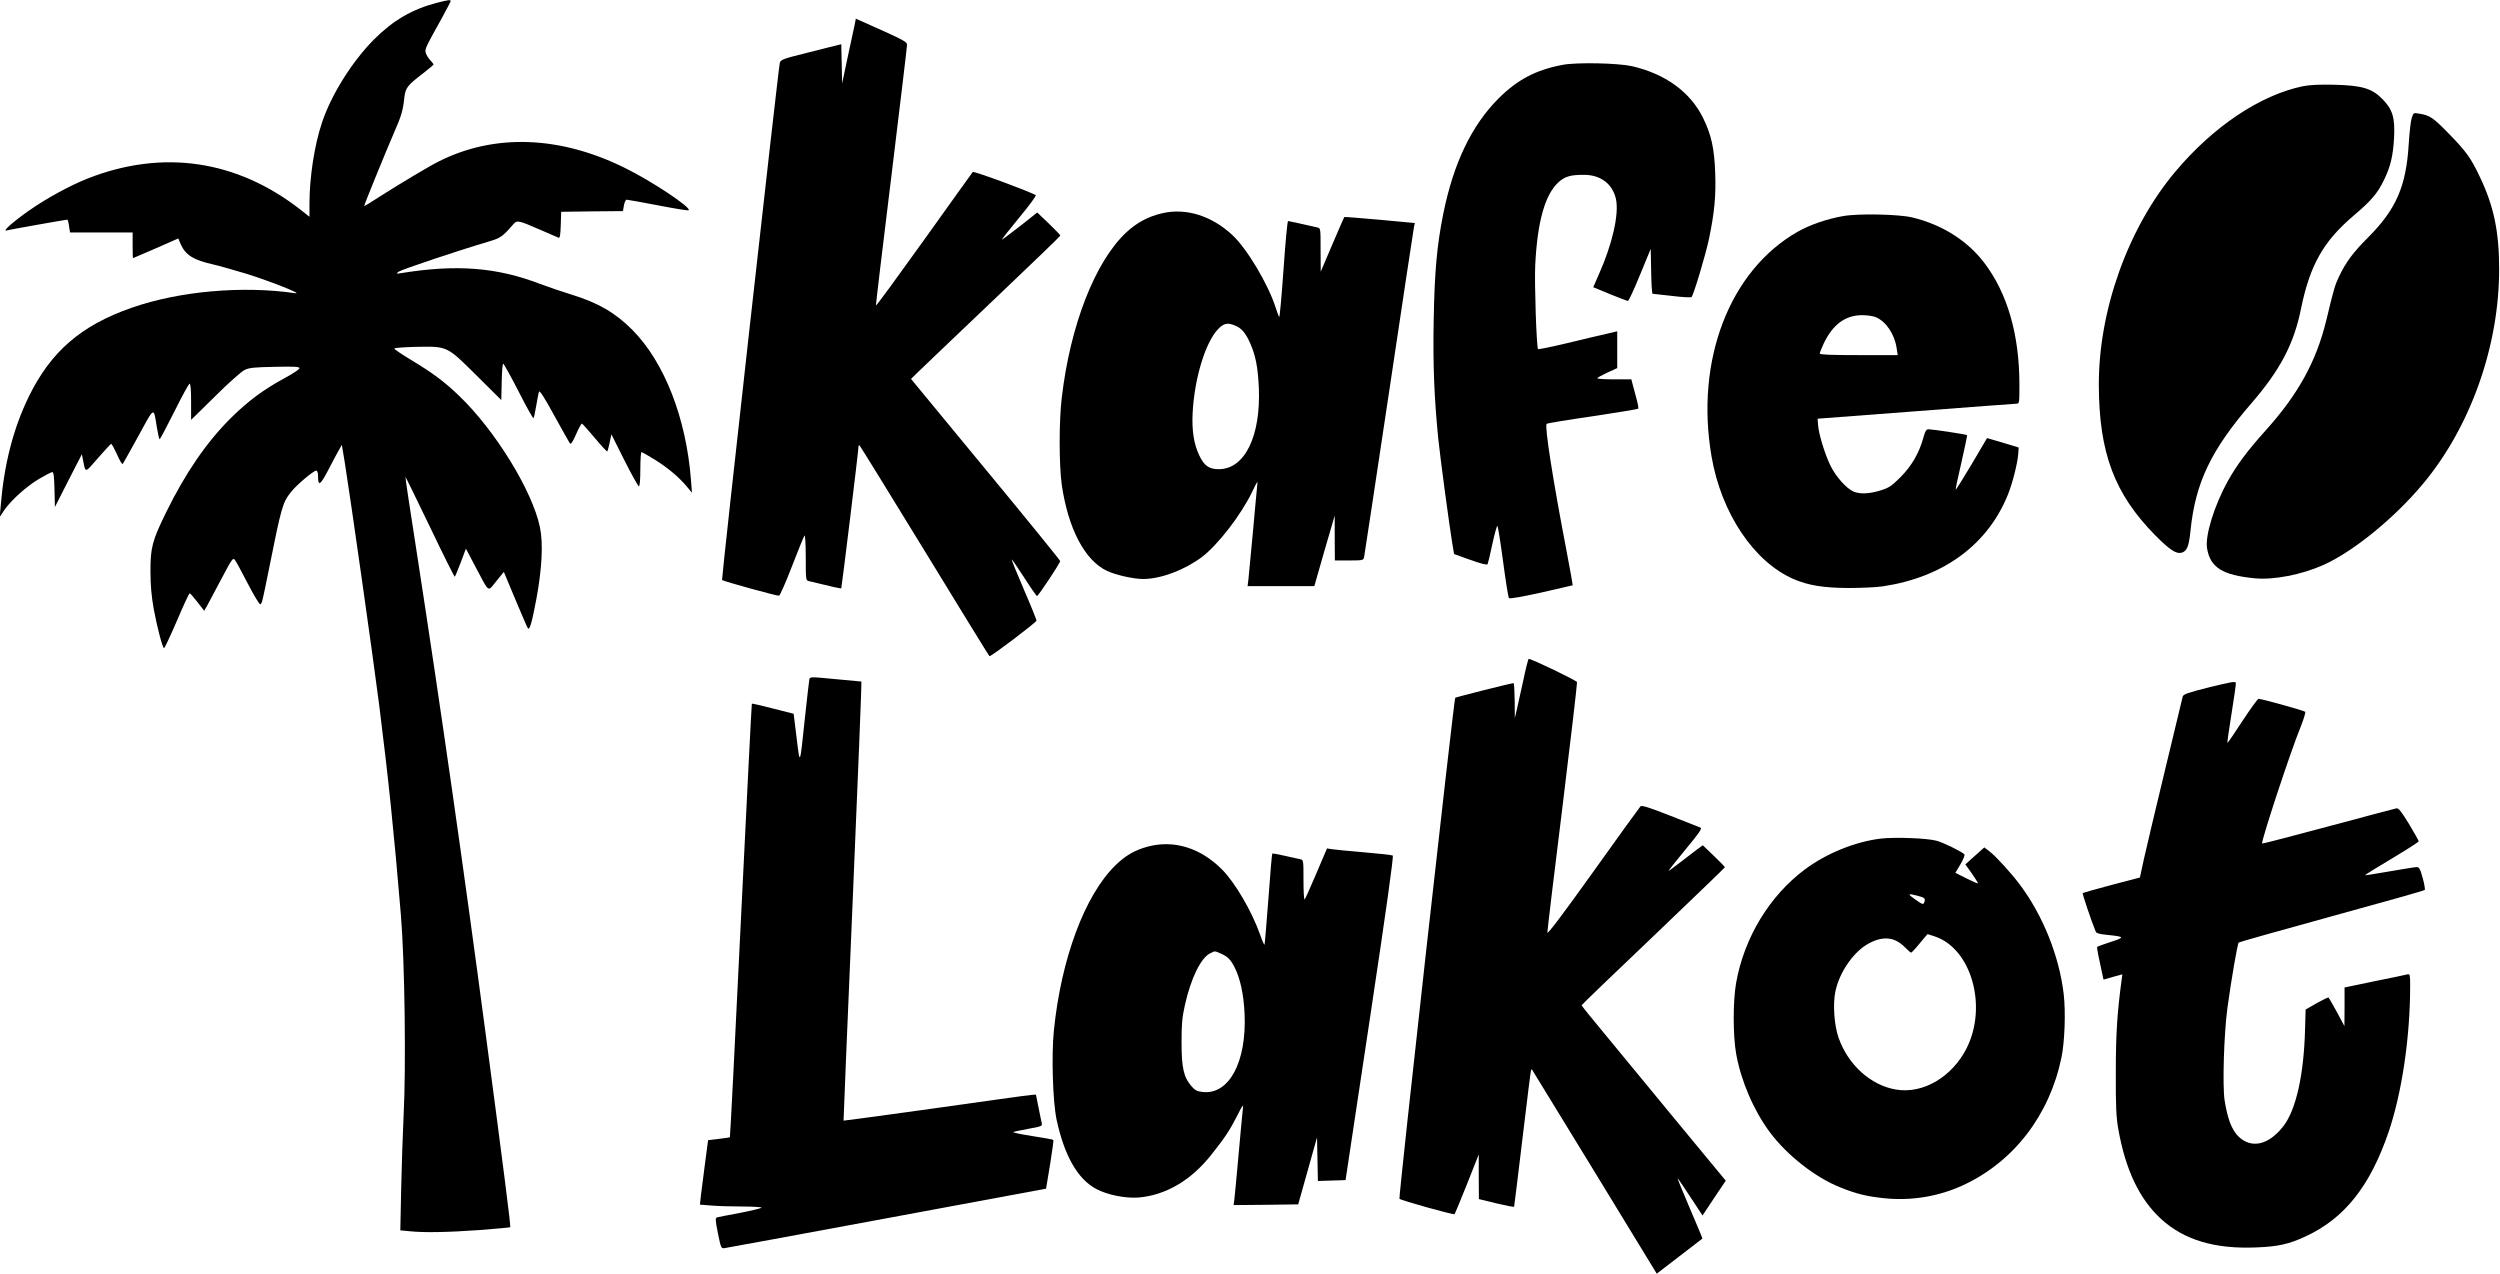 <?xml version="1.0" standalone="no"?>
<!DOCTYPE svg PUBLIC "-//W3C//DTD SVG 20010904//EN"
 "http://www.w3.org/TR/2001/REC-SVG-20010904/DTD/svg10.dtd">
<svg version="1.0" xmlns="http://www.w3.org/2000/svg"
 width="1753pt" height="893pt" viewBox="0 0 1753 893"
 preserveAspectRatio="xMidYMid meet">

<g transform="translate(0,893) scale(0.1,-0.1)"
fill="#000000" stroke="none">
<path d="M3065 8911 c-178 -47 -309 -124 -445 -260 -152 -154 -299 -388 -363
-583 -53 -159 -87 -382 -87 -569 l0 -89 -62 49 c-448 350 -968 426 -1494 219
-126 -50 -291 -140 -414 -227 -107 -75 -185 -144 -155 -137 22 6 418 76 427
76 3 0 9 -20 12 -45 l7 -45 220 0 219 0 0 -90 c0 -49 1 -90 3 -90 1 0 73 31
160 69 l157 69 18 -42 c34 -75 90 -110 226 -140 43 -10 149 -40 235 -66 169
-53 399 -144 341 -136 -366 54 -811 15 -1144 -101 -358 -124 -571 -309 -726
-628 -107 -221 -171 -469 -195 -760 l-7 -80 31 47 c48 70 160 171 248 222 43
25 83 46 90 46 9 0 13 -34 15 -122 l3 -123 94 185 95 185 8 -40 c19 -94 11
-95 104 12 47 54 89 99 93 101 4 1 22 -32 41 -73 18 -42 36 -73 40 -68 4 4 54
93 111 197 115 210 105 206 129 59 8 -46 16 -83 19 -83 4 0 50 88 104 195 53
107 101 195 107 195 6 0 10 -49 10 -127 l0 -127 168 165 c92 92 185 174 207
185 34 16 66 19 213 22 137 3 172 1 172 -10 0 -7 -46 -38 -102 -68 -148 -80
-258 -161 -378 -280 -170 -168 -320 -387 -455 -662 -98 -200 -110 -247 -110
-413 0 -100 7 -175 23 -265 23 -125 60 -267 72 -275 3 -2 44 84 90 191 45 107
86 194 90 194 4 0 28 -28 54 -61 l48 -62 22 39 c12 22 57 106 100 188 73 138
80 148 93 130 8 -10 49 -85 91 -167 42 -81 81 -146 87 -144 12 4 14 15 60 242
89 444 96 471 157 547 38 48 156 148 175 148 8 0 13 -13 13 -37 0 -75 15 -67
70 38 29 57 63 120 75 141 l22 39 22 -133 c39 -244 199 -1369 240 -1693 64
-508 105 -903 152 -1470 27 -318 37 -1068 19 -1410 -6 -126 -14 -359 -17 -516
l-6 -286 63 -6 c101 -11 266 -8 492 8 117 9 214 18 216 20 5 4 -53 455 -169
1330 -161 1214 -319 2314 -484 3384 -47 300 -84 546 -82 547 1 1 79 -157 172
-351 93 -195 172 -352 174 -349 3 3 22 48 42 101 l36 96 68 -129 c99 -186 83
-176 145 -99 l53 65 81 -194 c45 -107 84 -198 88 -202 13 -12 27 38 59 206 39
209 49 391 25 503 -52 254 -314 680 -567 922 -104 100 -185 160 -336 251 -65
39 -118 75 -118 80 0 5 67 10 149 12 226 4 217 8 427 -200 l174 -173 3 128 c1
70 6 127 10 127 5 0 53 -87 108 -194 54 -107 102 -192 105 -188 3 4 12 43 19
87 7 44 16 88 19 98 5 12 36 -36 106 -164 55 -100 105 -188 110 -196 8 -11 18
2 44 61 18 42 37 76 41 76 4 0 44 -45 90 -100 46 -55 86 -98 88 -95 3 2 10 30
17 62 l12 58 91 -182 c51 -101 97 -183 102 -183 6 0 10 47 10 120 0 66 4 120
8 120 5 0 50 -26 100 -57 94 -60 164 -120 221 -188 l33 -40 -7 90 c-33 432
-186 825 -410 1051 -120 121 -241 191 -426 248 -63 19 -162 53 -221 75 -304
117 -588 139 -975 76 -36 -6 -37 -5 -18 10 18 14 411 146 627 210 88 26 100
34 176 121 28 32 33 31 190 -37 64 -28 122 -53 129 -56 9 -3 13 20 15 89 l3
93 217 3 216 2 7 40 c4 22 12 40 19 40 7 0 106 -18 221 -40 114 -22 211 -38
214 -34 19 19 -259 204 -444 295 -458 228 -918 244 -1309 47 -70 -35 -280
-161 -421 -251 -55 -36 -101 -64 -102 -63 -3 3 152 382 212 521 49 111 61 152
70 240 8 70 22 87 133 172 39 31 72 58 72 61 0 3 -11 17 -24 31 -14 15 -27 37
-31 51 -6 27 -4 33 114 245 33 61 61 113 61 118 0 10 -16 8 -95 -12z"/>
<path d="M5992 8752 c-6 -26 -27 -128 -49 -227 l-38 -180 -3 138 -3 137 -27
-7 c-15 -3 -110 -27 -212 -53 -169 -42 -186 -48 -192 -71 -9 -28 -410 -3621
-405 -3626 10 -9 390 -114 400 -110 7 3 48 96 91 208 43 112 83 208 87 214 5
5 9 -62 9 -153 0 -159 0 -162 23 -167 171 -42 223 -53 226 -50 3 4 121 967
121 994 0 9 3 11 9 5 5 -5 210 -337 456 -739 245 -401 449 -733 453 -736 7 -7
325 234 330 249 1 4 -38 102 -88 217 -49 114 -88 210 -86 212 2 2 41 -55 87
-126 46 -72 87 -130 90 -131 9 0 164 233 163 246 -1 6 -236 296 -524 644
l-522 633 49 48 c26 26 262 250 523 499 261 248 475 454 475 458 0 4 -36 42
-81 85 l-81 77 -120 -95 c-67 -52 -124 -95 -127 -95 -4 0 50 68 119 152 69 83
122 155 118 159 -21 18 -434 171 -442 163 -4 -5 -158 -219 -342 -477 -184
-257 -335 -464 -337 -459 -1 4 47 411 108 904 60 494 110 908 110 922 0 24
-11 30 -307 162 l-52 23 -9 -47z"/>
<path d="M10956 8475 c-186 -35 -315 -103 -447 -234 -190 -190 -317 -454 -389
-811 -44 -220 -61 -402 -67 -745 -6 -313 4 -548 32 -830 15 -144 78 -613 99
-739 l12 -71 114 -41 c76 -27 117 -37 121 -30 3 6 19 71 34 144 16 73 32 129
35 125 4 -5 22 -118 40 -253 18 -135 36 -249 41 -254 5 -6 95 10 226 39 120
27 219 50 221 51 1 1 -20 118 -47 260 -93 484 -151 857 -136 872 3 4 148 28
321 53 174 26 318 50 321 53 3 3 -1 31 -10 63 -9 32 -21 77 -27 101 l-11 42
-119 0 c-66 0 -120 3 -120 8 1 4 32 21 70 39 l70 32 0 129 0 129 -72 -17 c-40
-9 -164 -38 -275 -65 -112 -27 -205 -46 -208 -43 -11 11 -26 459 -20 588 15
307 69 497 164 583 45 40 85 52 181 51 115 -1 197 -64 221 -169 23 -105 -24
-315 -121 -532 l-38 -87 116 -48 c64 -26 121 -48 127 -48 6 0 44 82 85 183
l75 182 3 -157 c1 -87 6 -158 10 -158 4 0 65 -7 136 -15 71 -9 133 -12 137 -8
15 16 99 296 123 410 38 185 49 299 43 461 -6 172 -27 267 -86 387 -90 181
-264 307 -498 361 -100 22 -387 28 -487 9z"/>
<path d="M16146 8325 c-298 -62 -628 -283 -893 -599 -332 -395 -539 -975 -536
-1501 2 -471 110 -758 393 -1046 102 -103 148 -134 186 -125 39 10 53 45 64
157 34 334 144 564 425 889 204 236 300 418 350 667 63 306 157 472 372 654
120 102 163 152 208 244 47 95 65 171 72 296 8 143 -10 203 -83 276 -74 74
-142 94 -339 99 -104 2 -171 -1 -219 -11z"/>
<path d="M16911 8103 c-7 -21 -16 -103 -21 -183 -18 -297 -88 -458 -287 -657
-104 -104 -155 -173 -202 -273 -29 -61 -36 -85 -89 -306 -70 -288 -197 -519
-426 -773 -126 -140 -202 -242 -265 -355 -95 -172 -160 -383 -145 -471 22
-134 108 -188 334 -210 133 -13 329 25 483 94 209 94 495 327 695 566 335 400
537 969 536 1510 0 261 -38 441 -134 642 -65 137 -95 179 -223 310 -109 111
-128 124 -208 137 -34 6 -36 5 -48 -31z"/>
<path d="M8151 7435 c-98 -22 -180 -66 -254 -135 -218 -204 -393 -651 -452
-1160 -20 -165 -19 -472 0 -609 45 -308 161 -530 317 -604 62 -29 186 -57 255
-57 125 1 289 63 412 155 112 86 274 295 352 458 39 80 39 81 34 37 -3 -25
-16 -171 -30 -325 -14 -154 -28 -301 -31 -327 l-6 -48 234 0 234 0 71 248 72
247 0 -157 1 -158 100 0 c95 0 100 1 105 23 3 12 81 533 175 1157 93 624 172
1146 175 1160 l6 26 -247 23 c-135 12 -247 21 -248 19 -2 -2 -39 -88 -84 -193
l-81 -190 -1 152 c0 150 0 153 -22 158 -137 31 -200 45 -206 45 -5 0 -19 -153
-32 -340 -13 -187 -27 -337 -30 -333 -4 5 -15 33 -24 63 -52 165 -202 417
-306 513 -144 134 -324 190 -489 152z m512 -789 c44 -19 71 -51 102 -120 40
-90 55 -169 62 -316 14 -339 -99 -570 -281 -570 -68 0 -102 24 -136 95 -39 81
-54 176 -47 305 13 238 89 488 177 581 41 43 68 49 123 25z"/>
<path d="M12925 7415 c-115 -20 -233 -61 -320 -110 -478 -273 -719 -901 -604
-1574 68 -399 298 -742 577 -862 103 -44 207 -61 382 -62 91 0 201 5 245 12
424 64 734 293 875 644 33 83 67 218 72 286 l3 43 -45 14 c-25 8 -75 22 -111
33 l-66 19 -109 -185 c-60 -101 -110 -180 -111 -176 -1 4 17 91 41 193 23 102
41 187 39 189 -4 5 -238 40 -269 41 -17 0 -24 -11 -38 -61 -29 -106 -83 -198
-160 -275 -63 -63 -80 -74 -140 -93 -78 -24 -143 -27 -189 -8 -50 22 -122 102
-161 180 -40 81 -85 228 -88 290 l-3 41 685 52 c377 29 695 53 708 53 22 1 22
3 22 134 0 351 -84 641 -247 855 -118 155 -296 267 -503 317 -92 23 -380 29
-485 10z m228 -709 c71 -30 131 -117 146 -216 l8 -50 -273 0 c-194 0 -274 3
-274 11 0 6 13 39 29 73 64 132 151 196 269 196 34 0 77 -6 95 -14z"/>
<path d="M10681 4158 c-18 -84 -39 -178 -46 -208 l-13 -55 -1 123 c-1 67 -4
122 -8 122 -19 -1 -404 -98 -409 -103 -9 -9 -399 -3506 -391 -3513 10 -11 380
-114 386 -108 3 3 43 99 88 212 l82 207 0 -157 1 -156 123 -30 c67 -16 123
-27 124 -23 1 3 28 220 59 481 31 261 58 477 60 479 2 2 5 2 7 0 3 -4 804
-1313 854 -1397 l20 -33 159 122 c87 67 160 123 161 124 2 1 -38 95 -87 210
-49 115 -88 210 -87 212 2 1 42 -56 89 -129 l86 -131 81 122 82 122 -348 421
c-191 232 -419 508 -505 613 -87 104 -158 193 -158 196 0 3 226 221 503 484
276 264 502 481 502 484 0 3 -35 39 -78 80 l-77 74 -40 -29 c-21 -16 -75 -57
-120 -92 -44 -34 -80 -61 -80 -58 0 3 54 71 120 151 100 121 117 147 103 152
-10 4 -106 42 -213 84 -146 57 -198 74 -207 65 -6 -6 -156 -213 -332 -460
-216 -302 -321 -441 -321 -425 0 13 47 410 106 882 58 473 104 866 102 874 -2
11 -317 163 -339 163 -3 0 -21 -69 -38 -152z"/>
<path d="M5675 4165 c-2 -11 -16 -128 -30 -260 -37 -352 -35 -348 -59 -150
l-21 170 -145 37 c-79 20 -146 36 -148 34 -2 -2 -36 -686 -77 -1521 -40 -834
-75 -1518 -77 -1519 -1 -2 -37 -7 -78 -12 l-75 -9 -21 -160 c-12 -88 -25 -190
-29 -226 l-7 -66 78 -6 c42 -4 139 -7 216 -7 76 0 138 -4 138 -8 0 -4 -66 -20
-147 -36 -82 -15 -155 -30 -164 -32 -14 -4 -14 -15 5 -112 21 -103 23 -107 46
-104 14 2 527 96 1140 210 l1115 207 28 169 c15 93 26 171 23 173 -2 3 -69 15
-148 27 -78 12 -138 25 -133 28 6 3 54 13 107 23 91 16 97 19 93 39 -3 11 -13
62 -23 111 l-18 90 -35 -3 c-19 -1 -321 -43 -673 -93 -351 -49 -640 -88 -641
-87 -1 2 28 695 64 1541 36 845 64 1537 61 1538 -3 0 -85 8 -183 17 -177 17
-178 17 -182 -3z"/>
<path d="M15492 4111 c-155 -39 -183 -49 -187 -66 -3 -11 -59 -243 -124 -515
-66 -272 -132 -553 -148 -624 l-28 -129 -198 -52 c-109 -29 -200 -55 -203 -57
-4 -4 60 -195 91 -270 5 -12 25 -18 77 -23 128 -13 131 -17 28 -50 -50 -16
-93 -32 -95 -35 -3 -5 13 -86 40 -207 l5 -22 66 19 66 18 -6 -45 c-30 -223
-40 -371 -40 -643 -1 -239 3 -314 17 -395 51 -288 148 -493 302 -634 161 -146
375 -210 665 -198 154 6 230 23 346 77 273 126 452 351 582 730 94 276 152
665 152 1029 0 75 -2 83 -18 79 -9 -3 -113 -24 -230 -48 l-212 -44 0 -136 -1
-135 -52 97 c-29 54 -56 100 -59 103 -3 3 -40 -15 -83 -39 l-78 -45 -4 -138
c-8 -317 -63 -563 -150 -677 -104 -136 -228 -164 -319 -73 -46 47 -75 124 -95
251 -16 102 -5 466 20 651 27 197 70 448 79 456 4 4 297 86 652 184 355 97
648 180 652 184 4 3 -2 41 -14 84 -18 65 -25 77 -42 77 -12 0 -97 -14 -190
-30 -93 -16 -171 -29 -172 -27 -2 2 82 54 186 116 105 63 190 117 190 122 0 4
-31 59 -68 121 -54 88 -73 112 -88 110 -10 -2 -226 -59 -479 -127 -252 -68
-461 -122 -463 -120 -10 10 200 648 270 818 22 55 36 102 32 106 -10 9 -307
91 -327 91 -6 0 -57 -70 -112 -154 -55 -85 -103 -155 -106 -155 -3 -1 10 90
28 202 18 111 32 209 31 218 -3 13 -31 8 -186 -30z"/>
<path d="M13190 3050 c-182 -22 -382 -103 -535 -217 -247 -185 -424 -476 -481
-793 -23 -128 -23 -372 0 -500 34 -190 123 -397 236 -549 120 -161 318 -317
494 -387 112 -45 183 -63 309 -76 191 -20 385 13 556 93 353 165 603 491 686
894 23 111 30 318 16 442 -31 267 -145 552 -307 769 -59 79 -164 195 -211 232
l-39 30 -66 -59 -67 -60 45 -63 c24 -35 44 -67 44 -70 0 -3 -36 12 -80 34
l-79 40 36 60 c21 36 32 65 27 70 -23 21 -149 83 -196 95 -66 18 -291 26 -388
15z m256 -401 c50 -13 57 -19 47 -46 -7 -18 -12 -16 -62 19 -58 41 -56 45 15
27z m120 -285 c257 -85 372 -490 224 -784 -102 -202 -306 -322 -495 -290 -176
29 -335 172 -402 361 -32 89 -42 240 -23 328 30 141 134 286 242 340 100 50
177 39 248 -34 19 -19 37 -35 41 -35 3 0 31 29 60 65 30 36 54 65 55 65 0 0
23 -7 50 -16z"/>
<path d="M8050 2994 c-92 -24 -160 -64 -230 -133 -214 -210 -379 -654 -430
-1155 -18 -173 -8 -502 19 -628 55 -254 148 -416 278 -485 78 -42 206 -67 297
-60 191 17 366 119 509 299 97 122 130 172 183 276 40 79 43 83 39 47 -3 -22
-16 -166 -30 -320 -14 -154 -27 -297 -30 -318 l-5 -37 227 2 226 3 66 235 66
235 3 -153 3 -153 97 3 97 3 171 1135 c116 771 167 1137 160 1141 -6 4 -99 14
-206 23 -107 9 -209 19 -225 22 l-30 5 -75 -176 c-41 -97 -78 -179 -82 -182
-5 -2 -8 59 -8 136 0 138 0 141 -22 146 -150 34 -193 43 -197 39 -2 -2 -15
-144 -27 -316 -13 -171 -25 -316 -27 -321 -2 -6 -16 25 -31 69 -59 166 -176
366 -269 459 -150 150 -336 207 -517 159z m507 -749 c50 -21 71 -41 100 -98
40 -79 64 -191 70 -327 15 -337 -109 -568 -294 -547 -39 4 -54 12 -79 41 -54
62 -69 129 -69 306 0 126 4 175 23 260 42 189 112 333 177 365 37 18 29 18 72
0z"/>
</g>
</svg>
